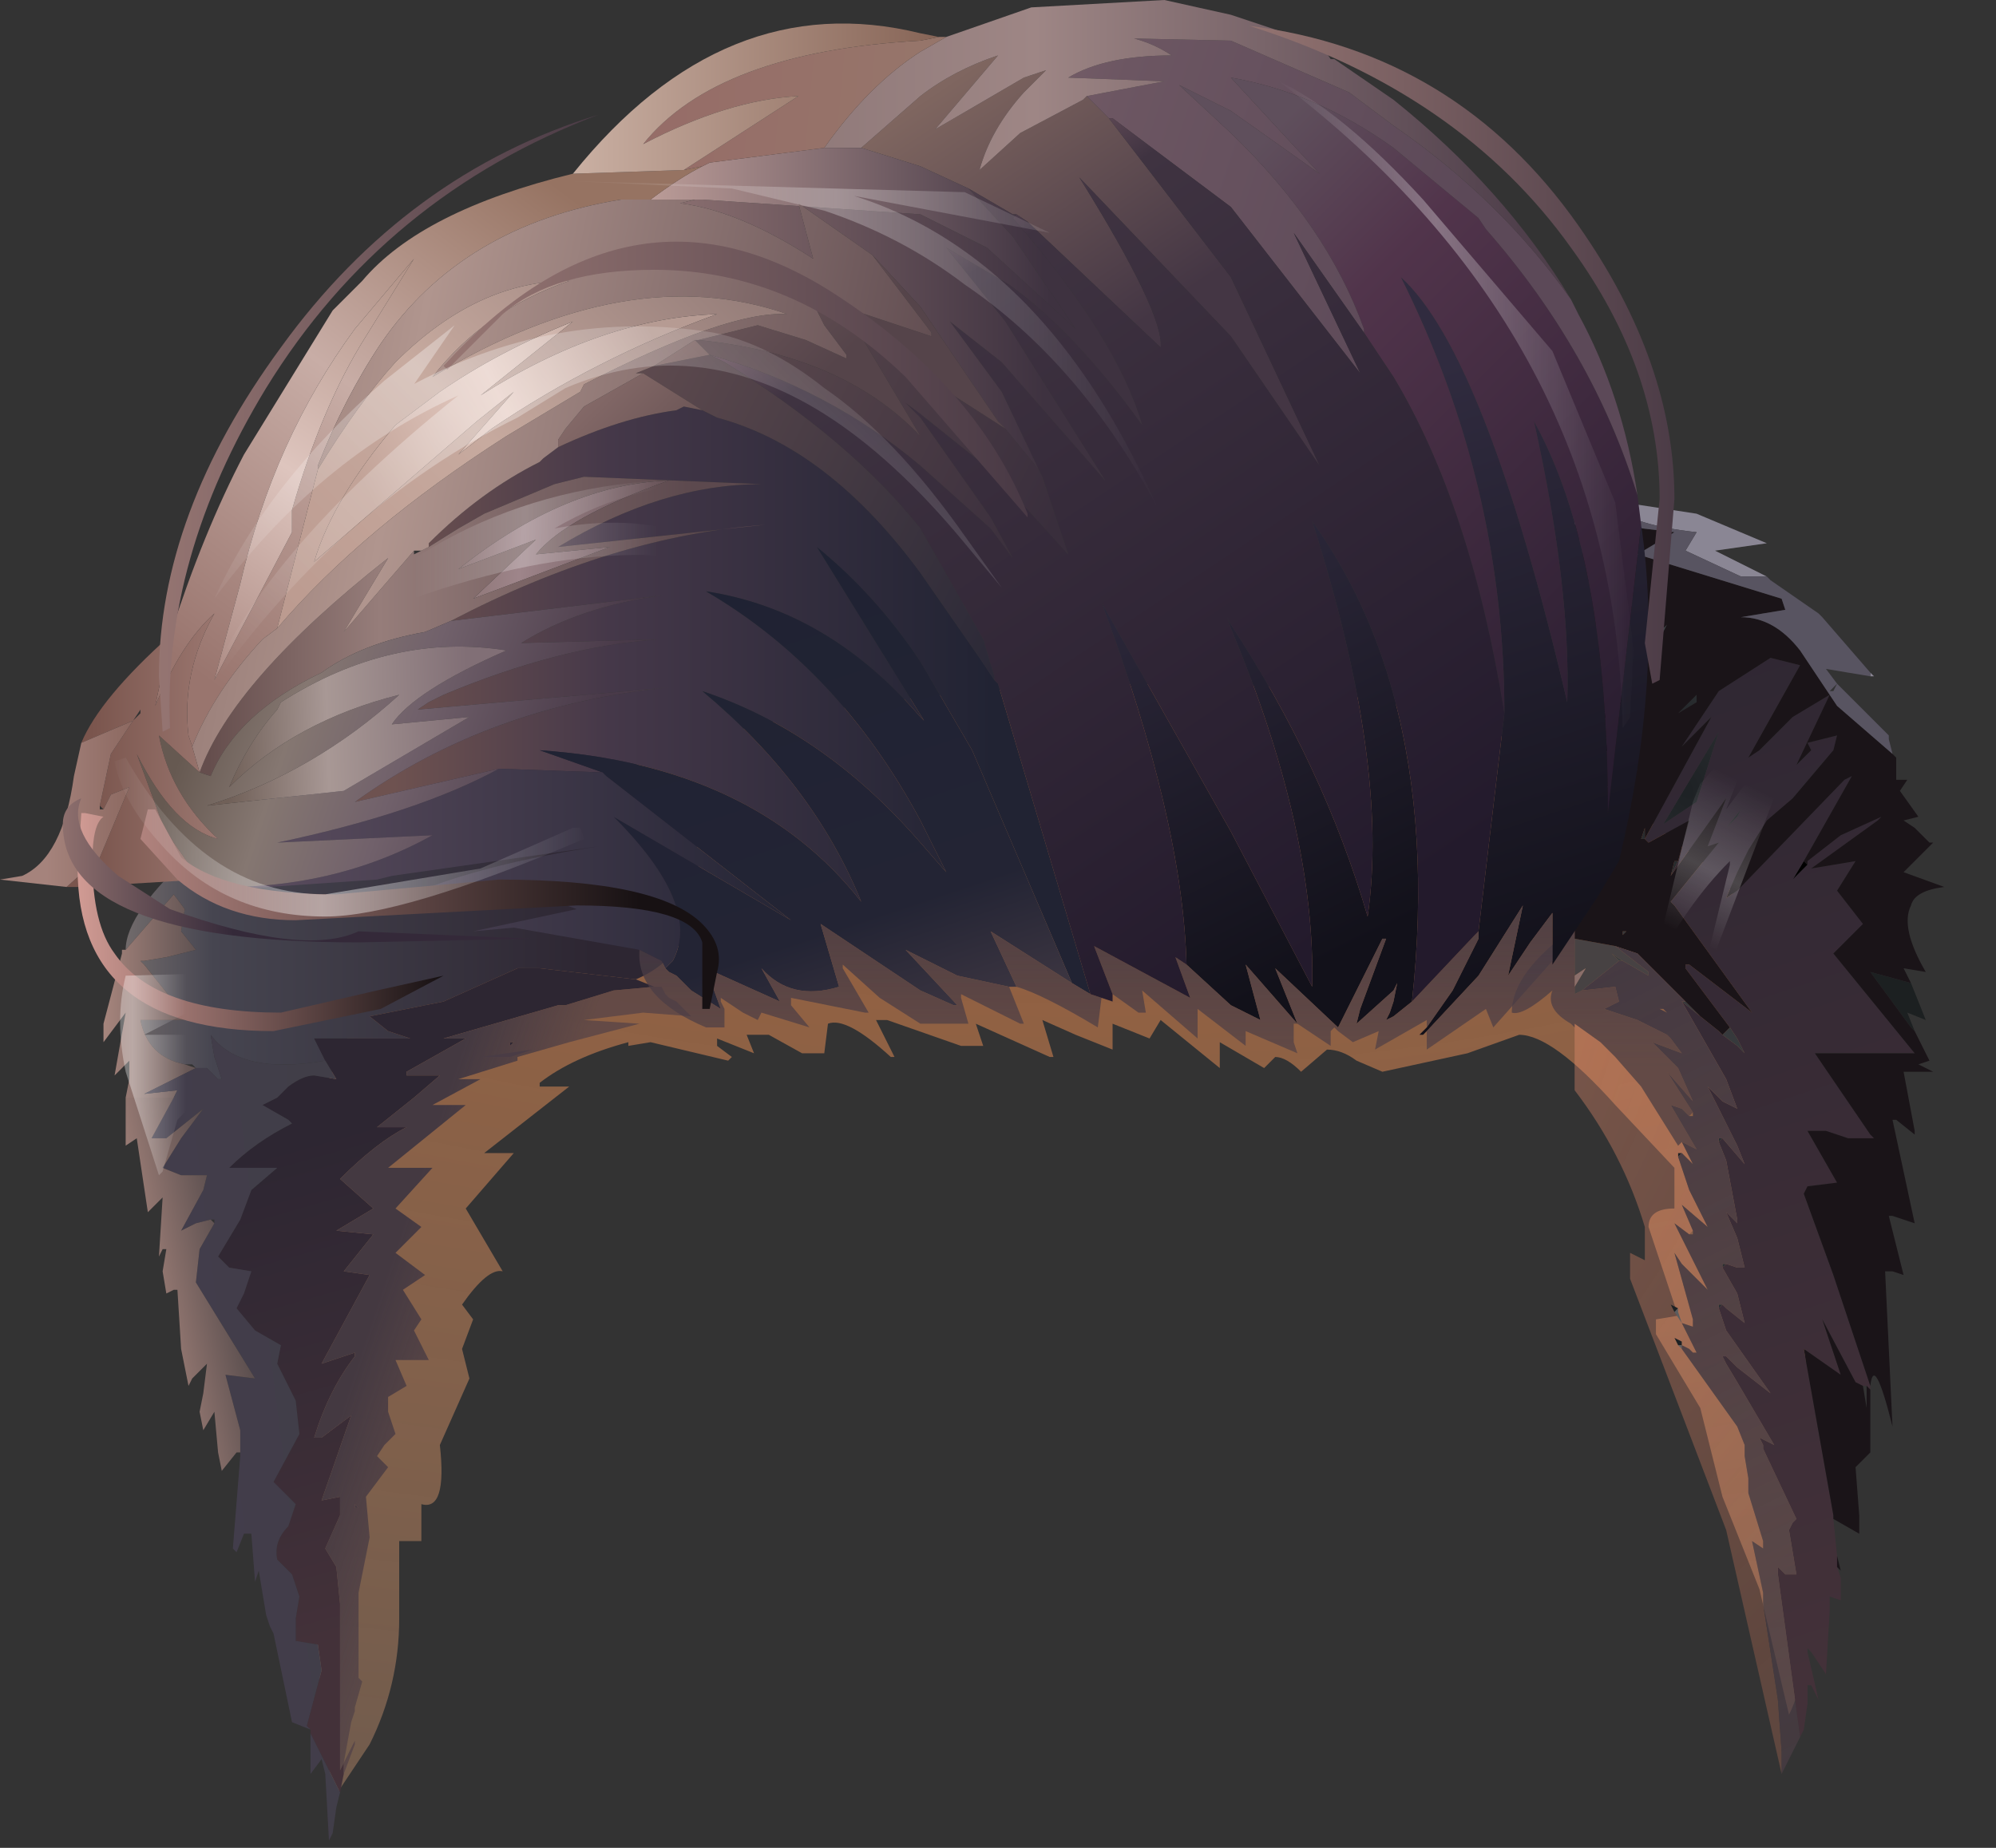 <?xml version="1.0" encoding="utf-8"?>
<svg version="1.1" id="Layer_1"
xmlns="http://www.w3.org/2000/svg"
xmlns:xlink="http://www.w3.org/1999/xlink"
xmlns:author="http://www.sothink.com"
width="27px" height="25px"
xml:space="preserve">
<rect width="100%" height="100%" fill="#333333" stroke="none"/>
<g id="5" transform="matrix(1, 0, 0, 1, -55.75, -8.55)">
<radialGradient
id="RadialGradID_584" gradientUnits="userSpaceOnUse" gradientTransform="matrix(0.097, 0, 0, 0.04, 70.2, 16.8)" spreadMethod ="pad" cx="0" cy="0" r="819.2" fx="0" fy="0" >
<stop  offset="0"  style="stop-color:#C76E37;stop-opacity:0.714" />
<stop  offset="1"  style="stop-color:#FCDBBF;stop-opacity:0" />
</radialGradient>
<path style="fill:url(#RadialGradID_584) " d="M63.05,23.25L63.45 23.25L62.3 24.15L62.7 24.15L62.05 24.9L62.55 25.75Q62.35 25.7 62 26.2L62.15 26.4L62 26.8L62.1 27.2L61.7 28.1Q61.8 29 61.45 28.9L61.45 29.4L61.15 29.4L61.15 30.45Q61.15 31.35 60.75 32.15L60.25 32.9Q59.8 29 59.8 26.35Q59.8 24.3 60.2 23.15Q60.9 21.3 63.05 19.65Q65.4 17.8 71.85 17.8Q74.65 17.8 76.75 18.8Q77.6 19.25 78.95 20.35Q79.6 20.9 79.95 23.5L80.2 27.35L80.2 29.9Q80.25 31.15 79.95 31.75L79.55 30.05L79.05 28.8L78.75 27.6L78.15 26.6L78.15 26.4L78.45 26.35L78.25 25.75L78.05 25.15Q78.05 24.9 78.4 24.9L78.4 24.35L77.6 23.5Q76.75 22.55 76.3 22.55L75.6 22.8L74.45 23.05L74.1 22.9Q73.9 22.75 73.7 22.75L73.35 23.05Q73.15 22.85 73 22.85L72.85 23L72.25 22.65L72.25 23L71.45 22.35L71.3 22.6L70.8 22.4L70.8 22.75L70.3 22.55L69.85 22.35L70 22.85L69.95 22.85L68.95 22.4L69.05 22.7L68.75 22.7L67.75 22.35L67.6 22.35L67.85 22.85L67.8 22.85Q67.2 22.3 66.95 22.4L66.9 22.8L66.6 22.8L66.15 22.55L65.85 22.55L65.95 22.8L65.45 22.6L65.45 22.7L65.65 22.85L65.6 22.9L64.55 22.65L64.25 22.7L64.25 22.65Q63.5 22.85 63.05 23.2L63.05 23.25" />
<path style="fill:#3E4347;fill-opacity:1" d="M79.55,15.4L79.5 15.45L79.55 15.4M78.15,14.3L78.15 14.25L78.15 14.3M77.05,13.55L77.1 13.5L77.05 13.6L77.05 13.55M78.2,17.1L78.3 17L78.25 17.1L78.2 17.1" />
<path style="fill:#292E33;fill-opacity:1" d="M77.15,15.3L77.05 15.55L77.05 15.3L77.15 15.3M77.35,15.65L77.4 15.6L77.4 15.65L77.05 16.2L77.05 15.9L77.35 15.65M81.65,26.9L81.6 26.9L81.65 26.9M79,23.95L79.05 23.95L79 24L79 23.95M79.05,25.65L79.1 25.65L79.05 25.7L79.05 25.65M79,26.2L79.05 26.2L79 26.25L79 26.2" />
<path style="fill:#1D2124;fill-opacity:1" d="M77.05,16.85L77.05 16.55L77.55 16.2L77.05 16.85M77.95,16.6L77.55 17.05L77.45 17.25L77.2 17.3L77.25 17.1L77.9 16.6L77.95 16.6M77.9,18.95L77.7 19.2L77.6 19.2L77.8 19.05L77.9 18.95M78.45,24.15L78.5 24.15L78.45 24.2L78.45 24.15M78.45,26.75L78.4 26.65L78.5 26.7L78.5 26.75L78.45 26.75M78.35,26.2L78.45 26.25L78.4 26.3L78.35 26.2" />
<path style="fill:#1C2021;fill-opacity:1" d="M81.6,22.45L81.05 21.7L81.6 21.85L81.8 22.35L81.55 22.25L81.65 22.5L81.6 22.45" />
<path style="fill:#000000;fill-opacity:1" d="M77.05,19.3L77.05 18.8L77.2 18.7L77.55 18.6L77.5 18.7L77.25 18.95L77.05 19.3M77.7,18L77.7 18.05L77.15 18.55L77.05 18.7L77.05 18.45L77.7 18M80.15,20.2L80.2 20.25L80 20.45L80.15 20.2M77.45,19.2L77.45 19.15L77.45 19.2M77.8,19.05L77.8 19L77.9 18.95L77.75 19.25L77.7 19.2L77.9 18.95L77.8 19.05" />
<path style="fill:#474243;fill-opacity:1" d="M77.15,21.95L77.05 22L77.05 21.9L77.2 21.65L77.05 21.75L77.05 21.25L77.6 21.35L78.05 21.7L78.05 21.75L77.7 21.55L77.55 21.45L77.65 21.55L77.15 21.95" />
<path style="fill:#8A6F6B;fill-opacity:1" d="M77.05,21.75L77.2 21.65L77.05 21.9L77.05 21.75" />
<radialGradient
id="RadialGradID_585" gradientUnits="userSpaceOnUse" gradientTransform="matrix(0.005, -0.004, 0.01, 0.013, 78.45, 19.1)" spreadMethod ="pad" cx="0" cy="0" r="819.2" fx="0" fy="0" >
<stop  offset="0"  style="stop-color:#1D2124;stop-opacity:1" />
<stop  offset="1"  style="stop-color:#5F6163;stop-opacity:1" />
</radialGradient>
<path style="fill:url(#RadialGradID_585) " d="M77.05,19.35L77.05 19.3L77.1 19.35L77.05 19.35M78.7,18.05L78.45 18.2L78.7 17.95L78.7 18.05M79.25,19.6L79.1 19.75L79.3 19.5L79.25 19.6M78.35,20.4L78.4 20.2L78.45 20.2L78.35 20.4M78,19.9L77.95 19.9L78 19.75L78 19.9M77.8,19L77.6 19.1L77.75 19L77.8 19M77.1,20.9L77.15 20.9L77.1 20.95L77.1 20.9M77.65,21.55L77.55 21.45L77.7 21.55L77.65 21.55M77.7,21.15L77.75 21.15L77.7 21.2L77.7 21.15M78.5,22.1L78.55 22.1L78.75 22.3L78.5 22.1M79.05,22.55L79.15 22.45L79.25 22.6L79.35 22.8L79.25 22.7L79.05 22.55M78.45,26.75L78.5 26.75L78.5 26.8L78.45 26.75M79.25,25.05L79.25 25.1L79.25 25.05M78.25,19.7L79 18.45L78.7 19.4L78.25 19.7M78.4,26.3L78.45 26.25L78.45 26.3L78.5 26.45L78.4 26.3M78.45,24.8L78.5 24.85L78.45 24.8" />
<radialGradient
id="RadialGradID_586" gradientUnits="userSpaceOnUse" gradientTransform="matrix(0.023, 0, 0, 0.014, 69.15, 21.65)" spreadMethod ="pad" cx="0" cy="0" r="819.2" fx="0" fy="0" >
<stop  offset="0.443"  style="stop-color:#FFFFFF;stop-opacity:0" />
<stop  offset="0.604"  style="stop-color:#FFFFFF;stop-opacity:0.353" />
<stop  offset="0.745"  style="stop-color:#FFFFFF;stop-opacity:0" />
</radialGradient>
<path style="fill:url(#RadialGradID_586) " d="M77.45,19.15L77.5 19.2L77.45 19.2L77.45 19.15" />
<radialGradient
id="RadialGradID_587" gradientUnits="userSpaceOnUse" gradientTransform="matrix(0.018, 0, 0, 0.018, 70.4, 20.75)" spreadMethod ="pad" cx="0" cy="0" r="819.2" fx="0" fy="0" >
<stop  offset="0.157"  style="stop-color:#ED9778;stop-opacity:0.443" />
<stop  offset="0.945"  style="stop-color:#E88261;stop-opacity:0.243" />
</radialGradient>
<path style="fill:url(#RadialGradID_587) " d="M78.5,26.8L79.25 27.85L79.35 28.1L79.35 28.25L79.4 28.55L79.4 28.65L79.4 28.75L79.6 29.4L79.6 29.5L79.45 29.4L79.6 30.1L79.6 30.25L79.8 31.55L79.85 32.25L79.85 32.55L79.1 29.25L77.8 25.85L77.8 25.5L78 25.6L78 25.15Q77.7 24.15 77.05 23.3L77.05 22.45L77.05 22.4L77.4 22.65L77.55 22.8L77.6 22.85L77.95 23.25L78.45 24.05L78.5 24L78.65 24.3L78.5 24.15L78.45 24.15L78.45 24.2L78.6 24.65L78.85 25.15L78.5 24.85L78.65 25.2L78.6 25.25L78.4 25.1L78.85 26L78.5 25.65L78.4 25.5L78.65 26.4L78.65 26.5L78.5 26.45L78.7 26.85L78.65 26.85L78.6 26.8L78.5 26.75L78.5 26.7L78.4 26.65L78.45 26.75L78.5 26.8M78.4,26.3L78.5 26.45L78.45 26.3L78.45 26.25L78.35 26.2L78.4 26.3M78.5,24.85L78.45 24.8L78.5 24.85" />
<linearGradient
id="LinearGradID_588" gradientUnits="userSpaceOnUse" gradientTransform="matrix(0.003, 0.009, -0.003, 0.001, 80.15, 23.4)" spreadMethod ="pad" x1="-819.2" y1="0" x2="819.2" y2="0" >
<stop  offset="0.004" style="stop-color:#2D2632;stop-opacity:1" />
<stop  offset="0.988" style="stop-color:#433139;stop-opacity:1" />
</linearGradient>
<path style="fill:url(#LinearGradID_588) " d="M80.6,29.75L80.65 29.9L80.65 30.2L80.5 30.15L80.5 30.35L80.45 31.2L80.25 30.9L80.2 30.85L80.2 30.9L80.35 31.55L80.25 31.35L80.2 31.35L80.2 31.55L80.2 31.6L80.15 31.95L80.1 32.05L79.8 29.85L79.8 29.75L79.9 29.85L79.95 29.85L80.05 29.85L79.95 29.25L80 29.15L80.05 29.1L79.6 28.15L79.6 28.1L79.55 28L79.75 28.1L79.25 27.25L79.1 27L79.05 26.9L79.1 26.9L79.25 27.05L79.7 27.4L79.1 26.55L79 26.25L79.05 26.2L79.1 26.25L79.35 26.45L79.25 26.05L79.05 25.7L79.1 25.65L79.25 25.7L79.35 25.7L79.25 25.3L79.1 24.95L79.25 25.1L79.25 25.05L79.1 24.25L79 24L79.05 23.95L79.35 24.3L79.25 24.05L78.85 23.25L79.05 23.45L79.25 23.55L79.1 23.15L78.5 22.1L78.75 22.3L79 22.5L79.05 22.55L79.25 22.7L79.35 22.8L79.25 22.6L79.15 22.45L78.55 21.65L78.55 21.6L78.6 21.6L79.45 22.25L78.4 20.8L78.35 20.75L79 19.95L78.85 20L79.1 19.35L78.35 20.4L78.45 20.2L78.6 19.65L78.05 19.95L78 19.9L78.9 18.25L78.45 18.7L78.5 18.65L79 17.9L79.7 17.45L80.1 17.55L79.4 18.8L79.55 18.7L80 18.25L80.5 17.95L80.05 18.9L80.25 18.7L80.2 18.6L80.6 18.5L80.55 18.7L80 19.35L79.65 19.65L79.4 20.05L79.25 20.35L79.1 20.7L79.25 20.6L80.7 19.1L80.8 19.05L80.15 20.2L80 20.45L80.2 20.25L80.2 20.2L80.65 19.85L81.2 19.6L81.15 19.65L80.25 20.3L80.85 20.2L80.6 20.6L80.95 21.05L80.55 21.45L81.65 22.8L80.3 22.8L81.05 23.9L81.1 23.95L80.75 23.95L80.45 23.85L80.2 23.85L80.6 24.55L80.2 24.6L80.15 24.7L80.55 25.8L80.95 27L81.05 27.3L81.05 27.35L81.1 27.4L81.05 27.35L81 27.3L80.95 27.3L80.85 27.25L80.4 26.4L80.65 27.15L80.15 26.8L80.55 29.05L80.55 29.1L80.6 29.6L80.6 29.75M79.3,19.5L79.1 19.75L79.25 19.6L79.3 19.5M78.7,19.4L79 18.45L78.25 19.7L78.7 19.4" />
<path style="fill:#1A1418;fill-opacity:1" d="M77.05,15.9L77.05 15.65L77.35 15.65L77.05 15.9M79.05,22.55L79 22.5L78.75 22.3L78.55 22.1L77.9 21.45L77.6 21.35L77.05 21.25L77.05 21.1L77.05 19.35L77.1 19.35L77.05 19.3L77.25 18.95L77.5 18.7L77.55 18.6L77.2 18.7L77.05 18.8L77.05 18.7L77.15 18.55L77.7 18.05L77.7 18L77.05 18.45L77.05 16.85L77.55 16.2L77.05 16.55L77.05 16.2L77.4 15.65L77.55 15.65L78.4 15.75L77.9 16.05L79.85 16.65L79.9 16.8L79.3 16.9Q79.75 16.9 80.1 17.35L80.5 17.95L80.6 18.1L81.35 18.75L81.4 18.8L81.4 19.05L81.4 19.1L81.55 19.1L81.45 19.25L81.7 19.6L81.5 19.65L81.65 19.75L81.85 19.95L81.9 19.95L81.5 20.35L82.05 20.55Q81.65 20.6 81.6 20.8Q81.45 21.1 81.8 21.7L81.5 21.65L81.6 21.85L81.05 21.7L81.6 22.45L81.65 22.5L81.85 22.9L81.7 22.95L81.9 23.05L81.5 23.05L81.65 23.85L81.65 23.9L81.4 23.7L81.35 23.7L81.65 25.1L81.35 25L81.3 25L81.5 25.8L81.35 25.75L81.25 25.75L81.35 27.85Q81.1 26.85 81.05 27.3L80.95 27L80.55 25.8L80.15 24.7L80.2 24.6L80.6 24.55L80.2 23.85L80.45 23.85L80.75 23.95L81.1 23.95L81.05 23.9L80.3 22.8L81.65 22.8L80.55 21.45L80.95 21.05L80.6 20.6L80.85 20.2L80.25 20.3L81.15 19.65L81.2 19.6L80.65 19.85L80.2 20.2L80.2 20.25L80.15 20.2L80.8 19.05L80.7 19.1L79.25 20.6L79.1 20.7L79.25 20.35L79.4 20.05L79.65 19.65L80 19.35L80.55 18.7L80.6 18.5L80.2 18.6L80.25 18.7L80.05 18.9L80.5 17.95L80 18.25L79.55 18.7L79.4 18.8L80.1 17.55L79.7 17.45L79 17.9L78.5 18.65L78.45 18.7L78.9 18.25L78 19.9L78.05 19.95L78.6 19.65L78.45 20.2L78.4 20.2L78.35 20.4L79.1 19.35L78.85 20L79 19.95L78.35 20.75L78.4 20.8L79.45 22.25L78.6 21.6L78.55 21.6L78.55 21.65L79.15 22.45L79.05 22.55M80.55,29.05L80.15 26.8L80.65 27.15L80.4 26.4L80.85 27.25L80.95 27.3L81 27.6L81 27.3L81.05 27.35L81.05 27.9L81.05 28.2L80.85 28.4L80.9 29.05L80.9 29.3L80.55 29.1L80.55 29.05M80.6,29.6L80.65 29.8L80.6 29.75L80.6 29.6M77.9,16.6L77.25 17.1L77.2 17.3L77.45 17.25L77.55 17.05L77.95 16.6L77.9 16.6M78.25,17.1L78.3 17L78.2 17.1L78.25 17.1M78.7,17.95L78.45 18.2L78.7 18.05L78.7 17.95M78,19.75L77.95 19.9L78 19.9L78 19.75M77.45,19.2L77.5 19.2L77.45 19.15L77.45 19.2M77.8,19.05L77.6 19.2L77.7 19.2L77.75 19.25L77.9 18.95L77.8 19L77.8 19.05M77.75,19L77.6 19.1L77.8 19L77.75 19M77.1,20.95L77.15 20.9L77.1 20.9L77.1 20.95M77.7,21.2L77.75 21.15L77.7 21.15L77.7 21.2" />
<linearGradient
id="LinearGradID_589" gradientUnits="userSpaceOnUse" gradientTransform="matrix(0.001, 0.002, -0.001, 0, 67.4, 21.35)" spreadMethod ="pad" x1="-819.2" y1="0" x2="819.2" y2="0" >
<stop  offset="0" style="stop-color:#443941;stop-opacity:1" />
<stop  offset="1" style="stop-color:#4D3E46;stop-opacity:0.651" />
</linearGradient>
<path style="fill:url(#LinearGradID_589) " d="M78.6,23.65L78.5 23.55L78.35 23.5L78.7 24.1L78.5 24L78.45 24.05L77.95 23.25L77.6 22.85L77.55 22.8L77.4 22.65L77.05 22.4L77.05 22.45L77 22.4Q76.65 22.2 76.75 21.95Q76.35 22.3 76.2 22.25Q76.2 21.7 77.05 21.1L77.05 21.25L77.05 21.75L77.05 21.9L77.05 22L77.15 21.95L77.6 21.9L77.65 22.1L77.45 22.2L77.9 22.35L78.3 22.55L78.35 22.6L78.5 22.8L78.1 22.65L78.45 23L78.65 23.45L78.3 23.05L78.65 23.6L78.6 23.65" />
<linearGradient
id="LinearGradID_590" gradientUnits="userSpaceOnUse" gradientTransform="matrix(0.003, 0.006, -0.002, 0.001, 78.95, 26.75)" spreadMethod ="pad" x1="-819.2" y1="0" x2="819.2" y2="0" >
<stop  offset="0" style="stop-color:#443941;stop-opacity:1" />
<stop  offset="1" style="stop-color:#4D3E46;stop-opacity:0.651" />
</linearGradient>
<path style="fill:url(#LinearGradID_590) " d="M79.05,25.7L79.25 26.05L79.35 26.45L79.1 26.25L79.05 26.2L79 26.2L79 26.25L79.1 26.55L79.7 27.4L79.25 27.05L79.1 26.9L79.05 26.9L79.1 27L79.25 27.25L79.75 28.1L79.55 28L79.6 28.1L79.6 28.15L80.05 29.1L80 29.15L79.95 29.25L80.05 29.85L79.95 29.85L79.9 29.85L79.8 29.75L79.8 29.85L80.1 32.05L79.85 32.55L79.85 32.25L79.8 31.55L79.6 30.25L79.6 30.1L79.45 29.4L79.6 29.5L79.6 29.4L79.4 28.75L79.4 28.65L79.4 28.55L79.35 28.25L79.35 28.1L79.25 27.85L78.5 26.8L78.5 26.75L78.6 26.8L78.65 26.85L78.7 26.85L78.5 26.45L78.65 26.5L78.65 26.4L78.4 25.5L78.5 25.65L78.85 26L78.4 25.1L78.6 25.25L78.65 25.25L78.65 25.2L78.5 24.85L78.85 25.15L78.6 24.65L78.45 24.2L78.5 24.15L78.65 24.3L78.5 24L78.7 24.1L78.35 23.5L78.5 23.55L78.6 23.65L78.65 23.65L78.65 23.6L78.3 23.05L78.65 23.45L78.45 23L78.1 22.65L78.5 22.8L78.35 22.6L78.3 22.55L77.9 22.35L77.45 22.2L77.65 22.1L77.6 21.9L77.15 21.95L77.65 21.55L77.7 21.55L78.05 21.75L78.05 21.7L77.6 21.35L77.9 21.45L78.55 22.1L78.5 22.1L79.1 23.15L79.25 23.55L79.05 23.45L78.85 23.25L79.25 24.05L79.35 24.3L79.05 23.95L79 23.95L79 24L79.1 24.25L79.25 25.05L79.25 25.1L79.1 24.95L79.25 25.3L79.35 25.7L79.25 25.7L79.1 25.65L79.05 25.65L79.05 25.7M78.3,22.25L78.25 22.2L78.2 22.2L78.3 22.25" />
<path style="fill:#8A8694;fill-opacity:1" d="M81.1,17.7L81.05 17.7L81.05 17.65L81.1 17.7M79.65,16.35L79.3 16.35L78.55 16L78.7 15.75Q77.75 15.65 77.4 15.3L78.7 15.5L79.65 15.9L78.95 16L79.65 16.35" />
<path style="fill:#585461;fill-opacity:1" d="M80.45,17.6L80.6 17.8L81.3 18.5L81.3 18.55L81.35 18.75L80.6 18.1L80.5 17.95L80.1 17.35Q79.75 16.9 79.3 16.9L79.9 16.8L79.85 16.65L77.9 16.05L78.4 15.75L77.55 15.65L77.4 15.65L77.4 15.6L77.35 15.65L77.05 15.65L77.05 15.55L77.15 15.3L77.4 15.3Q77.75 15.65 78.7 15.75L78.55 16L79.3 16.35L79.65 16.35L79.7 16.4L80.35 16.85L80.4 16.9L81.05 17.65L81.05 17.7L80.45 17.6M80.55,17.9L80.6 17.8L80.5 17.9L80.55 17.9" />
<linearGradient
id="LinearGradID_591" gradientUnits="userSpaceOnUse" gradientTransform="matrix(0.004, 0, 0, 0.002, 60.65, 21.8)" spreadMethod ="pad" x1="-819.2" y1="0" x2="819.2" y2="0" >
<stop  offset="0" style="stop-color:#746D6D;stop-opacity:1" />
<stop  offset="0.192" style="stop-color:#464550;stop-opacity:1" />
<stop  offset="0.976" style="stop-color:#2D2632;stop-opacity:1" />
</linearGradient>
<path style="fill:url(#LinearGradID_591) " d="M58.6,22.55L58.65 22.85L58.75 23.15L58.7 23.15L58.55 23L58.4 23L58.35 22.95L58.25 22.95Q57.75 22.85 57.65 22.35L58.3 22.35L57.7 21.6L57.65 21.55L57.7 21.55L58 21.5L58.4 21.4L58.2 21.15L58.25 20.85L58.1 20.65L57.45 21.4Q57.45 20.9 58.4 20.05L59.6 19.15L60.95 18.7L62.25 18.5Q65.2 18.5 65.2 20.3Q65.2 21.45 64.35 21.8L63.05 21.65L62.75 21.65L61.75 22.1L60.75 22.3L61 22.5L61.3 22.6L60.2 22.6L60 22.6L60.15 22.9Q59 23.1 58.6 22.55" />
<linearGradient
id="LinearGradID_592" gradientUnits="userSpaceOnUse" gradientTransform="matrix(0.001, 0.004, -0.007, 0.002, 61.65, 26.8)" spreadMethod ="pad" x1="-819.2" y1="0" x2="819.2" y2="0" >
<stop  offset="0.004" style="stop-color:#2D2632;stop-opacity:1" />
<stop  offset="0.988" style="stop-color:#433139;stop-opacity:1" />
</linearGradient>
<path style="fill:url(#LinearGradID_592) " d="M64.6,21.9L64.05 21.95L63.4 22.15L63.3 22.15L61.75 22.6L62.05 22.6L61.25 23.05L61.25 23.1L61.7 23.1L61.35 23.4L59.5 23.4L59.6 23.3L59.65 23.25Q59.85 23.1 60 23.1L60.3 23.15L60.15 22.9L60 22.6L60.2 22.6L61.3 22.6L61 22.5L60.75 22.3L61.75 22.1L62.75 21.65L63.05 21.65L64.35 21.8L64.6 21.9M62.65,22.65L62.7 22.65L62.65 22.7L62.65 22.65" />
<linearGradient
id="LinearGradID_593" gradientUnits="userSpaceOnUse" gradientTransform="matrix(0.003, 0, 0, 0.006, 62.35, 26.65)" spreadMethod ="pad" x1="-819.2" y1="0" x2="819.2" y2="0" >
<stop  offset="0" style="stop-color:#443941;stop-opacity:1" />
<stop  offset="0.976" style="stop-color:#4D3E47;stop-opacity:1" />
</linearGradient>
<path style="fill:url(#LinearGradID_593) " d="M62.65,22.65L62.7 22.65L62.65 22.65" />
<linearGradient
id="LinearGradID_594" gradientUnits="userSpaceOnUse" gradientTransform="matrix(0.001, 0.004, -0.007, 0.002, 62.05, 26.8)" spreadMethod ="pad" x1="-819.2" y1="0" x2="819.2" y2="0" >
<stop  offset="0.004" style="stop-color:#2D2632;stop-opacity:1" />
<stop  offset="0.988" style="stop-color:#433139;stop-opacity:1" />
</linearGradient>
<path style="fill:url(#LinearGradID_594) " d="M59.95,32L59.95 31.95L59.9 31.9L60.1 31.15L60.05 30.8L59.75 30.75L59.75 30.45L59.8 30.15L59.7 29.85L59.5 29.65Q59.45 29.4 59.65 29.2L59.75 28.9L59.6 28.75L59.45 28.6L59.8 27.95L59.75 27.5L59.5 27L59.55 26.75L59.2 26.55L58.95 26.25L59.05 26.05L59.15 25.75L58.85 25.7L58.7 25.55L58.85 25.3L59 25.05L59.15 24.65L59.5 24.35L58.85 24.35Q59.2 24 59.7 23.75L59.65 23.7L59.3 23.5L59.5 23.4L61.35 23.4L60.85 23.8L61.25 23.8Q60.85 24 60.35 24.5L60.8 24.9L60.3 25.2L60.8 25.25L60.4 25.75L60.75 25.8L60.1 27L60.55 26.85L60.55 26.9Q60.2 27.35 60 28L60.1 28L60.5 27.7L60.1 28.85L60.35 28.8L60.35 29.05L60.15 29.5L60.3 29.75L60.35 30.25L60.35 32.25L60.35 32.5L60.4 32.4L60.4 32.55L60.35 32.8L59.95 32" />
<linearGradient
id="LinearGradID_595" gradientUnits="userSpaceOnUse" gradientTransform="matrix(0.003, 0, 0.001, 0.006, 62.75, 26.65)" spreadMethod ="pad" x1="-819.2" y1="0" x2="819.2" y2="0" >
<stop  offset="0" style="stop-color:#443941;stop-opacity:1" />
<stop  offset="0.976" style="stop-color:#4D3E47;stop-opacity:1" />
</linearGradient>
<path style="fill:url(#LinearGradID_595) " d="M60.6,28.95L60.55 28.95L60.55 28.9L60.6 28.95" />
<linearGradient
id="LinearGradID_596" gradientUnits="userSpaceOnUse" gradientTransform="matrix(0.001, 0, 0, 0.005, 57.85, 24.55)" spreadMethod ="pad" x1="-819.2" y1="0" x2="819.2" y2="0" >
<stop  offset="0" style="stop-color:#AD8A81;stop-opacity:1" />
<stop  offset="1" style="stop-color:#524849;stop-opacity:1" />
</linearGradient>
<path style="fill:url(#LinearGradID_596) " d="M58.4,23L57.7 23.35L58.15 23.3L58.1 23.4L57.45 23.4L57.5 23.15L57.5 22.9L57.3 23.1L57.45 22.25L57.15 22.65L57.15 22.4L57.4 21.45L57.4 21.4L57.45 21.4L58.1 20.65L58.25 20.85L58.2 21.15L58.4 21.4L58 21.5L57.7 21.55L57.65 21.55L57.7 21.6L58.3 22.35L57.65 22.35Q57.75 22.85 58.25 22.95L58.4 23" />
<linearGradient
id="LinearGradID_597" gradientUnits="userSpaceOnUse" gradientTransform="matrix(0.002, 0, 0, 0.008, 59, 28.7)" spreadMethod ="pad" x1="-819.2" y1="0" x2="819.2" y2="0" >
<stop  offset="0.004" style="stop-color:#423D4C;stop-opacity:1" />
<stop  offset="0.988" style="stop-color:#413E47;stop-opacity:1" />
</linearGradient>
<path style="fill:url(#LinearGradID_597) " d="M58.1,23.4L58.15 23.3L57.7 23.35L58.4 23L58.55 23L58.7 23.15L58.75 23.15L58.65 22.85L58.6 22.55Q59 23.1 60.15 22.9L60.3 23.15L60 23.1Q59.85 23.1 59.65 23.25L59.6 23.3L59.5 23.4L58.1 23.4" />
<linearGradient
id="LinearGradID_598" gradientUnits="userSpaceOnUse" gradientTransform="matrix(0.002, 0, 0.001, 0.008, 59.65, 28.7)" spreadMethod ="pad" x1="-819.2" y1="0" x2="819.2" y2="0" >
<stop  offset="0.004" style="stop-color:#423D4C;stop-opacity:1" />
<stop  offset="0.988" style="stop-color:#413E47;stop-opacity:1" />
</linearGradient>
<path style="fill:url(#LinearGradID_598) " d="M60.35,32.8L60.3 33L60.25 33.35L60.2 33.45L60.15 32.55L60.1 32.35L59.95 32.55L59.95 32L60.35 32.8M59.95,31.95L59.7 31.85L59.45 30.65L59.4 30.55L59.35 30.4L59.25 29.8L59.2 29.95L59.15 29.3L59.05 29.3L58.95 29.55L58.9 29.5L59 28.25L59 28.2L59 28.15L59 27.9L58.8 27.15L59.2 27.2L58.4 25.9L58.45 25.45L58.65 25.1L58.65 25.05L58.6 25.05L58.4 25.1L58.2 25.2L58.5 24.65L58.55 24.45L58.2 24.45L57.95 24.35L58.2 23.95L58.5 23.55L58 23.95L57.8 23.95L58.1 23.4L59.5 23.4L59.3 23.5L59.65 23.7L59.7 23.75Q59.2 24 58.85 24.35L59.5 24.35L59.15 24.65L59 25.05L58.85 25.3L58.7 25.55L58.85 25.7L59.15 25.75L59.05 26.05L58.95 26.25L59.2 26.55L59.55 26.75L59.5 27L59.75 27.5L59.8 27.95L59.45 28.6L59.6 28.75L59.75 28.9L59.65 29.2Q59.45 29.4 59.5 29.65L59.7 29.85L59.8 30.15L59.75 30.45L59.75 30.75L60.05 30.8L60.1 31.15L59.9 31.9L59.95 31.95" />
<linearGradient
id="LinearGradID_599" gradientUnits="userSpaceOnUse" gradientTransform="matrix(0.001, 0, 0.001, 0.005, 58, 24.55)" spreadMethod ="pad" x1="-819.2" y1="0" x2="819.2" y2="0" >
<stop  offset="0" style="stop-color:#AD8A81;stop-opacity:1" />
<stop  offset="1" style="stop-color:#524849;stop-opacity:1" />
</linearGradient>
<path style="fill:url(#LinearGradID_599) " d="M58.65,25.1L58.45 25.45L58.4 25.9L59.2 27.2L58.8 27.15L59 27.9L59 28.15L59 28.2L58.95 28.2L58.75 28.45L58.7 28.2L58.65 27.65L58.5 27.9L58.45 27.65L58.5 27.4L58.55 27L58.35 27.2L58.3 27.3L58.2 26.8L58.15 26L58.1 26L58 26.05L57.95 25.75L58 25.45L57.95 25.45L57.9 25.55L57.95 24.75L57.75 24.95L57.6 23.95L57.45 24.05L57.45 23.4L58.1 23.4L57.8 23.95L58 23.95L58.5 23.55L58.2 23.95L57.95 24.35L58.2 24.45L58.55 24.45L58.5 24.65L58.2 25.2L58.4 25.1L58.6 25.05L58.65 25.1" />
<linearGradient
id="LinearGradID_600" gradientUnits="userSpaceOnUse" gradientTransform="matrix(0.001, 0, -0.001, 0.003, 61.3, 27.3)" spreadMethod ="pad" x1="-819.2" y1="0" x2="819.2" y2="0" >
<stop  offset="0" style="stop-color:#443941;stop-opacity:1" />
<stop  offset="1" style="stop-color:#4D3E46;stop-opacity:0.651" />
</linearGradient>
<path style="fill:url(#LinearGradID_600) " d="M60.4,32.4L60.35 32.5L60.35 32.25L60.35 30.25L60.3 29.75L60.15 29.5L60.35 29.05L60.35 28.8L60.1 28.85L60.5 27.7L60.1 28L60 28Q60.2 27.35 60.55 26.9L60.55 26.85L60.1 27L60.75 25.8L60.4 25.75L60.8 25.25L60.3 25.2L60.8 24.9L60.35 24.5Q60.85 24 61.25 23.8L60.85 23.8L61.35 23.4L61.7 23.1L61.25 23.1L61.25 23.05L62.05 22.6L61.75 22.6L63.3 22.15L63.4 22.15L64.05 21.95L64.6 21.9L64.7 21.9L64.75 22L64.8 22.05L64.9 22.1L65.1 22.3L64.45 22.25L63.65 22.35L64.4 22.4L63.45 22.65L62.75 22.85L62.75 22.9L61.95 23.15L62.25 23.15L61.6 23.5L62.05 23.5L61 24.35L61.6 24.35L61.1 24.9L61.45 25.15L61.1 25.5L61.5 25.8L61.2 26L61.45 26.4L61.35 26.55L61.55 26.95L61.1 26.95L61.25 27.3L61 27.45L61 27.65L61.1 27.95L60.95 28.1L60.85 28.25L61 28.4L60.7 28.8L60.75 29.35L60.6 30.1L60.6 31.25L60.65 31.3L60.55 31.65L60.55 31.7L60.5 31.85L60.4 32.4L60.55 32.1L60.55 32.15L60.4 32.55L60.4 32.4M62.65,22.7L62.7 22.65L62.65 22.65L62.65 22.7M60.55,28.9L60.55 28.95L60.6 28.95L60.55 28.9" />
<linearGradient
id="LinearGradID_601" gradientUnits="userSpaceOnUse" gradientTransform="matrix(0.001, 0.005, -0.006, 0.002, 76.2, 17.55)" spreadMethod ="pad" x1="-819.2" y1="0" x2="819.2" y2="0" >
<stop  offset="0" style="stop-color:#302B3F;stop-opacity:1" />
<stop  offset="1" style="stop-color:#12111A;stop-opacity:1" />
</linearGradient>
<path style="fill:url(#LinearGradID_601) " d="M76.75,20.9L76.45 21.3L76.15 21.75L76.35 20.8L75.75 21.75L75.05 22.5L75 22.55L74.95 22.55L75.05 22.45L75.4 21.95L75.75 21.25L75.75 21.15L76.1 18.2Q76.1 15.1 74.7 12.3Q75.85 13.35 76.95 18.05Q77 16.5 76.5 14.25Q77.5 16.05 77.5 19.55L77.95 15.65Q78.25 17.7 77.65 20.2L77.35 20.7L76.75 21.6L76.75 21.55L76.75 20.9" />
<linearGradient
id="LinearGradID_602" gradientUnits="userSpaceOnUse" gradientTransform="matrix(0.004, 0.005, -0.004, 0.004, 75.35, 15.3)" spreadMethod ="pad" x1="-819.2" y1="0" x2="819.2" y2="0" >
<stop  offset="0" style="stop-color:#5F4F5C;stop-opacity:1" />
<stop  offset="0.227" style="stop-color:#51344B;stop-opacity:1" />
<stop  offset="0.988" style="stop-color:#231A2C;stop-opacity:1" />
</linearGradient>
<path style="fill:url(#LinearGradID_602) " d="M77.5,19.55Q77.5 16.05 76.5 14.25Q77 16.5 76.95 18.05Q75.85 13.35 74.7 12.3Q76.1 15.1 76.1 18.2Q75.65 15.4 74.6 13.65L74.2 13.05L74.2 13Q73.7 11.6 72.4 10.35L71.7 9.7L72.4 10.05L73.6 10.9L72.4 9.6Q73.55 9.8 74.6 10.55L75.75 11.5L75.85 11.65Q77.3 13.3 77.9 15.25L77.95 15.65L77.5 19.55" />
<linearGradient
id="LinearGradID_603" gradientUnits="userSpaceOnUse" gradientTransform="matrix(0.005, 0, -0, 0.005, 65.1, 17.7)" spreadMethod ="pad" x1="-819.2" y1="0" x2="819.2" y2="0" >
<stop  offset="0.008" style="stop-color:#6E5250;stop-opacity:1" />
<stop  offset="0.365" style="stop-color:#453849;stop-opacity:1" />
<stop  offset="1" style="stop-color:#212333;stop-opacity:1" />
</linearGradient>
<path style="fill:url(#LinearGradID_603) " d="M70.25,21.85L68.9 18.7L68.2 17.5Q67.6 16.6 66.8 15.95L68.25 18.3L68.2 18.25Q66.95 16.8 65.3 16.55Q67.1 17.6 68.2 19.65L68.55 20.35L68.2 19.95Q66.9 18.45 65.25 17.9Q66.75 19.15 67.4 20.75Q65.95 18.9 63.05 18.7L63.9 19L62.5 18.95L60.55 19.4Q62.35 18.1 64.8 17.85L61.4 18.15L61.55 18.05L61.75 17.95Q63.3 17.3 64.65 17.2L62.8 17.25Q63.6 16.75 64.75 16.6L61.85 16.95Q64.05 15.8 66.1 15.65L63.3 15.95Q64.7 15.1 66.05 15.1L63.65 15L63.25 15.1L62.3 15.5L61.95 15.7L61.55 15.95L61.55 15.9Q62.25 15.2 63.05 14.8L63.1 14.75L63.3 14.6Q64.15 14.2 64.9 14.1L65 14.05L65.25 14.1L65.45 14.2Q66.95 14.6 68.2 16.3L69 17.45L69.2 17.75L69.25 17.8L70.5 22L70.25 21.85" />
<linearGradient
id="LinearGradID_604" gradientUnits="userSpaceOnUse" gradientTransform="matrix(0.001, 0.004, -0.003, 0.001, 66.75, 19.3)" spreadMethod ="pad" x1="-819.2" y1="0" x2="819.2" y2="0" >
<stop  offset="0.008" style="stop-color:#1F2233;stop-opacity:1" />
<stop  offset="0.769" style="stop-color:#232434;stop-opacity:1" />
<stop  offset="1" style="stop-color:#3A3440;stop-opacity:1" />
</linearGradient>
<path style="fill:url(#LinearGradID_604) " d="M69.15,21.15L69.5 21.9L69.4 21.9L68.7 21.75L68.2 21.5L68 21.4L68.7 22.15L68.65 22.15L68.2 21.95L66.85 21.05L67.1 21.9Q66.45 22.1 66.05 21.65L66.3 22.1L65.3 21.65L65.5 22.2L65.1 21.95L64.9 21.75L64.8 21.7L64.75 21.65L64.85 21.55Q65.25 20.8 64.05 19.6L66.45 21L63.95 19.05L63.9 19L63.05 18.7Q65.95 18.9 67.4 20.75Q66.75 19.15 65.25 17.9Q66.9 18.45 68.2 19.95L68.55 20.35L68.2 19.65Q67.1 17.6 65.3 16.55Q66.95 16.8 68.2 18.25L68.25 18.3L66.8 15.95Q67.6 16.6 68.2 17.5L68.9 18.7L70.25 21.85L69.15 21.15" />
<linearGradient
id="LinearGradID_605" gradientUnits="userSpaceOnUse" gradientTransform="matrix(0.001, 0.004, -0.002, 0.001, 72.85, 18.3)" spreadMethod ="pad" x1="-819.2" y1="0" x2="819.2" y2="0" >
<stop  offset="0" style="stop-color:#302B3F;stop-opacity:1" />
<stop  offset="1" style="stop-color:#12111A;stop-opacity:1" />
</linearGradient>
<path style="fill:url(#LinearGradID_605) " d="M74.6,22.3L74.5 22.35L74.55 22.25L74.6 22.1L74.65 21.85L74.6 21.95L74.1 22.4L74.15 22.2L74.5 21.25L74.45 21.25L74.1 21.95L73.85 22.45L73 21.65L73.3 22.4L72.6 21.6L72.8 22.35L72.4 22.15L71.8 21.6Q71.75 19.65 70.65 16.7L72.4 19.8L73.5 21.9Q73.55 19.8 72.4 17.05L72.35 16.9L72.4 17Q73.65 18.9 74.25 20.95Q74.55 18.9 73.5 15.6Q74.25 16.65 74.6 17.95Q75.1 19.8 74.85 22.1L74.6 22.3" />
<linearGradient
id="LinearGradID_606" gradientUnits="userSpaceOnUse" gradientTransform="matrix(0.002, 0, -9.15527e-05, 0.001, 63.35, 15.85)" spreadMethod ="pad" x1="-819.2" y1="0" x2="819.2" y2="0" >
<stop  offset="0" style="stop-color:#856E6D;stop-opacity:1" />
<stop  offset="0.337" style="stop-color:#9E858A;stop-opacity:1" />
<stop  offset="0.98" style="stop-color:#614D52;stop-opacity:1" />
</linearGradient>
<path style="fill:url(#LinearGradID_606) " d="M63,15.85L61.95 16.25Q63.4 15.1 64.8 15.05Q63.4 15.55 63 16.05L64 15.95L62.15 16.65L63 15.85" />
<linearGradient
id="LinearGradID_607" gradientUnits="userSpaceOnUse" gradientTransform="matrix(0.004, -0, 0, 0.003, 61.85, 17.1)" spreadMethod ="pad" x1="-819.2" y1="0" x2="819.2" y2="0" >
<stop  offset="0" style="stop-color:#654E4D;stop-opacity:1" />
<stop  offset="0.353" style="stop-color:#967D7A;stop-opacity:1" />
<stop  offset="1" style="stop-color:#5C494E;stop-opacity:1" />
</linearGradient>
<path style="fill:url(#LinearGradID_607) " d="M61.5,17.1Q60.65 17.25 60.1 17.65Q58.95 18.2 58.6 19.05L58.45 19Q58.9 17.75 61 16.1L60.4 17.1L61.35 16L61.35 16.05L61.45 16L61.55 15.95L61.95 15.7L62.3 15.5L63.25 15.1L63.65 15L66.05 15.1Q64.7 15.1 63.3 15.95L66.1 15.65Q64.05 15.8 61.85 16.95L61.5 17.1M62.15,16.65L64 15.95L63 16.05Q63.4 15.55 64.8 15.05Q63.4 15.1 61.95 16.25L63 15.85L62.15 16.65" />
<linearGradient
id="LinearGradID_608" gradientUnits="userSpaceOnUse" gradientTransform="matrix(0.005, 0, -0, 0.002, 62.75, 20.2)" spreadMethod ="pad" x1="-819.2" y1="0" x2="819.2" y2="0" >
<stop  offset="0" style="stop-color:#5E4F61;stop-opacity:1" />
<stop  offset="1" style="stop-color:#222333;stop-opacity:1" />
</linearGradient>
<path style="fill:url(#LinearGradID_608) " d="M61.6,19.85L59.5 19.95Q61.4 19.55 62.5 18.95L63.9 19L63.95 19.05L66.45 21L64.05 19.6Q65.25 20.8 64.85 21.55L64.75 21.65L64.7 21.55L64.6 21.5L64.4 21.4L62.7 21.1L62.15 21.15L63.55 20.85Q62.7 20.5 60.9 20.85Q61.9 20.3 63.85 20L61.05 20.4L60.85 20.45L58.65 20.6L58.55 20.55Q60.25 20.6 61.6 19.85" />
<linearGradient
id="LinearGradID_609" gradientUnits="userSpaceOnUse" gradientTransform="matrix(0.004, 0, -0, 0.006, 61.9, 26.05)" spreadMethod ="pad" x1="-819.2" y1="0" x2="819.2" y2="0" >
<stop  offset="0" style="stop-color:#443941;stop-opacity:1" />
<stop  offset="0.976" style="stop-color:#4D3E47;stop-opacity:1" />
</linearGradient>
<path style="fill:url(#LinearGradID_609) " d="M62.95,22.75L62.65 22.85L62.25 22.85L62.95 22.75" />
<linearGradient
id="LinearGradID_610" gradientUnits="userSpaceOnUse" gradientTransform="matrix(0.001, 0.002, -0.001, 0, 67.4, 21.35)" spreadMethod ="pad" x1="-819.2" y1="0" x2="819.2" y2="0" >
<stop  offset="0" style="stop-color:#443941;stop-opacity:1" />
<stop  offset="1" style="stop-color:#4D3E46;stop-opacity:0.651" />
</linearGradient>
<path style="fill:url(#LinearGradID_610) " d="M76.75,21.55L75.95 22.45L75.85 22.2L75.05 22.75L75.05 22.5L75.75 21.75L76.35 20.8L76.15 21.75L76.45 21.3L76.75 20.9L76.75 21.55M75.05,22.45L75.05 22.35L74.35 22.75L74.4 22.5L74.05 22.65L73.85 22.5L73.8 22.45L73.75 22.5L73.75 22.7L73.3 22.4L73.25 22.4L73.25 22.65L73.3 22.8L72.6 22.5L72.6 22.7L71.95 22.2L71.95 22.6L71.2 21.95L71.25 22.25L71.15 22.25L70.8 22L70.55 21.35L71.85 22.05L71.65 21.5L71.8 21.6L72.4 22.15L72.8 22.35L72.6 21.6L73.3 22.4L73 21.65L73.85 22.45L74.1 21.95L74.45 21.25L74.5 21.25L74.15 22.2L74.1 22.4L74.6 21.95L74.65 21.85L74.6 22.1L74.55 22.25L74.5 22.35L74.6 22.3L74.85 22.1L75.7 21.2L75.75 21.15L75.75 21.25L75.4 21.95L75.05 22.45M70.25,21.85L70.5 22L70.65 22.05L70.6 22.45Q69.85 22 69.5 21.9L69.15 21.15L70.25 21.85M64.75,21.65L64.8 21.7L64.9 21.75L65.1 21.95L65.5 22.2L65.3 21.65L66.3 22.1L66.05 21.65Q66.45 22.1 67.1 21.9L66.85 21.05L68.2 21.95L68.65 22.15L68.7 22.15L68 21.4L68.2 21.5L68.7 21.75L69.4 21.9L69.6 22.4L69.55 22.4L68.75 22L68.75 22.05L68.85 22.4L68.25 22.4L68.2 22.4L67.65 22.05L67.15 21.6L67.15 21.65L67.5 22.25L67.45 22.25L66.45 22.05L66.45 22.15L66.7 22.45L66.05 22.25L66 22.35L65.8 22.25L65.5 22.05L65.5 22.1L65.55 22.2L65.55 22.45L65.3 22.45Q64.35 22.05 64.4 21.4L64.6 21.5L64.7 21.55L64.75 21.65" />
<linearGradient
id="LinearGradID_611" gradientUnits="userSpaceOnUse" gradientTransform="matrix(0.002, 0.004, -0.003, 0.002, 69.7, 11.1)" spreadMethod ="pad" x1="-819.2" y1="0" x2="819.2" y2="0" >
<stop  offset="0" style="stop-color:#997B6C;stop-opacity:1" />
<stop  offset="0.82" style="stop-color:#443644;stop-opacity:1" />
</linearGradient>
<path style="fill:url(#LinearGradID_611) " d="M72.4,12.3L73.6 14.85L72.4 13.1L70.35 10.95Q71.5 12.8 71.45 13.25L69.65 11.55L69.5 11.45L69.45 11.45L68.85 11.1L68.2 10.8L67.4 10.55L68.2 9.85Q68.65 9.5 69.25 9.3L68.4 10.3L69.6 9.6L69.9 9.5L69.6 9.8Q69.15 10.3 69 10.85L69.55 10.35L70.4 9.9L70.45 9.85L70.75 10.15L72.4 12.3" />
<linearGradient
id="LinearGradID_612" gradientUnits="userSpaceOnUse" gradientTransform="matrix(0.008, 0.003, -0.001, 0.003, 69.25, 8.75)" spreadMethod ="pad" x1="-819.2" y1="0" x2="819.2" y2="0" >
<stop  offset="0" style="stop-color:#B89493;stop-opacity:1" />
<stop  offset="0.635" style="stop-color:#6C5662;stop-opacity:1" />
<stop  offset="0.988" style="stop-color:#5C4958;stop-opacity:1" />
</linearGradient>
<path style="fill:url(#LinearGradID_612) " d="M73.25,11.7L74.15 13.6L72.4 11.35L70.8 10.15L70.75 10.15L70.45 9.85L71.5 9.65L70.2 9.6Q70.7 9.3 71.6 9.3Q71 8.9 70.15 9.05L72.4 9.1L74 9.8L74.6 10.25Q76.05 11.25 77 12.6L77.1 12.8Q77.7 13.9 77.9 15.25Q77.3 13.3 75.85 11.65L75.75 11.5L74.6 10.55Q73.55 9.8 72.4 9.6L73.6 10.9L72.4 10.05L71.7 9.7L72.4 10.35Q73.7 11.6 74.2 13L74.2 13.05L73.25 11.7" />
<linearGradient
id="LinearGradID_613" gradientUnits="userSpaceOnUse" gradientTransform="matrix(0.006, 0.001, -0, 0.002, 71.4, 10.05)" spreadMethod ="pad" x1="-819.2" y1="0" x2="819.2" y2="0" >
<stop  offset="0" style="stop-color:#8F7979;stop-opacity:1" />
<stop  offset="0.333" style="stop-color:#9E8685;stop-opacity:1" />
<stop  offset="1" style="stop-color:#4F3F4B;stop-opacity:1" />
</linearGradient>
<path style="fill:url(#LinearGradID_613) " d="M74.6,10.25L74 9.8L72.4 9.1L70.15 9.05Q71 8.9 71.6 9.3Q70.7 9.3 70.2 9.6L71.5 9.65L70.45 9.85L70.4 9.9L69.55 10.35L69 10.85Q69.15 10.3 69.6 9.8L69.9 9.5L69.6 9.6L68.4 10.3L69.25 9.3Q68.65 9.5 68.2 9.85L67.4 10.55L66.9 10.55Q67.5 9.7 68.2 9.25L68.55 9.05L69.7 8.65L71.5 8.55L72.4 8.75L73.45 9.1L73.65 9.2L73.75 9.35L73.8 9.35L74.6 9.9Q76.1 11.1 77 12.6Q76.05 11.25 74.6 10.25" />
<linearGradient
id="LinearGradID_614" gradientUnits="userSpaceOnUse" gradientTransform="matrix(0.004, 0.006, -0.006, 0.004, 70.95, 16.2)" spreadMethod ="pad" x1="-819.2" y1="0" x2="819.2" y2="0" >
<stop  offset="0" style="stop-color:#775964;stop-opacity:1" />
<stop  offset="0.125" style="stop-color:#3F3341;stop-opacity:1" />
<stop  offset="0.988" style="stop-color:#231A2C;stop-opacity:1" />
</linearGradient>
<path style="fill:url(#LinearGradID_614) " d="M75.75,21.15L75.7 21.2L74.85 22.1Q75.1 19.8 74.6 17.95Q74.25 16.65 73.5 15.6Q74.55 18.9 74.25 20.95Q73.65 18.9 72.4 17L72.35 16.9L72.4 17.05Q73.55 19.8 73.5 21.9L72.4 19.8L70.65 16.7Q71.75 19.65 71.8 21.6L71.65 21.5L71.85 22.05L70.55 21.35L70.8 22L70.8 22.1L70.65 22.05L70.5 22L69.25 17.8L69.2 17.75L69.2 17.7L69.05 17.2L68.2 15.7Q67.25 14.5 65.55 13.45L65.35 13.35Q66.95 13.8 68.2 14.85L69.15 15.7L69.45 16.1L69.15 15.55L68.2 14.2L68 14L68.2 14.15L69.2 14.95L70.2 16.05L69.85 15L69.8 14.9L69.3 13.85L68.6 12.9L69.3 13.45L70.7 15.05L69.35 12.9L68.55 11.9L69.4 12.4Q70.3 13.05 71.2 14.3Q70.85 13.1 69.45 11.5L69.5 11.45L69.65 11.55L71.45 13.25Q71.5 12.8 70.35 10.95L72.4 13.1L73.6 14.85L72.4 12.3L70.75 10.15L70.8 10.15L72.4 11.35L74.15 13.6L73.25 11.7L74.2 13.05L74.6 13.65Q75.65 15.4 76.1 18.2L75.75 21.15" />
<linearGradient
id="LinearGradID_615" gradientUnits="userSpaceOnUse" gradientTransform="matrix(0.005, 0.003, -0.001, 0.002, 65.55, 14.5)" spreadMethod ="pad" x1="-819.2" y1="0" x2="819.2" y2="0" >
<stop  offset="0" style="stop-color:#795C5B;stop-opacity:1" />
<stop  offset="0.988" style="stop-color:#2B2937;stop-opacity:1" />
</linearGradient>
<path style="fill:url(#LinearGradID_615) " d="M64.45,13.6L64.35 13.6L64.6 13.5L65.35 13.35L65.55 13.45Q67.25 14.5 68.2 15.7L69.05 17.2L69.2 17.7L69.2 17.75L69 17.45L68.2 16.3Q66.95 14.6 65.45 14.2L65.25 14.1L64.45 13.6" />
<linearGradient
id="LinearGradID_616" gradientUnits="userSpaceOnUse" gradientTransform="matrix(0.005, 0.002, -0.001, 0.002, 66.2, 13.45)" spreadMethod ="pad" x1="-819.2" y1="0" x2="819.2" y2="0" >
<stop  offset="0" style="stop-color:#745C5A;stop-opacity:1" />
<stop  offset="1" style="stop-color:#392E3C;stop-opacity:1" />
</linearGradient>
<path style="fill:url(#LinearGradID_616) " d="M65.2,13.15Q67.15 13.35 68.2 14.45L67.4 13.1L69.35 14.35L69.8 14.9L69.85 15L70.2 16.05L69.2 14.95L68.2 14.15L68 14L68.2 14.2L69.15 15.55L69.45 16.1L69.15 15.7L68.2 14.85Q66.95 13.8 65.35 13.35L65.15 13.15L65.2 13.15" />
<linearGradient
id="LinearGradID_617" gradientUnits="userSpaceOnUse" gradientTransform="matrix(0.004, 0, -0, 0.002, 66.6, 12.4)" spreadMethod ="pad" x1="-819.2" y1="0" x2="819.2" y2="0" >
<stop  offset="0" style="stop-color:#A1817E;stop-opacity:1" />
<stop  offset="1" style="stop-color:#3E3240;stop-opacity:1" />
</linearGradient>
<path style="fill:url(#LinearGradID_617) " d="M69.35,14.35L69.25 14.25L68.2 12.7L67.55 12L66.55 11.3L66.75 12.05Q65.75 11.4 64.95 11.3L65.15 11.25L65.25 11.25L68.2 11.45L69.1 11.9L70.3 13L69.45 11.75L68.85 11.1L69.45 11.45L69.5 11.45L69.45 11.5Q70.85 13.1 71.2 14.3Q70.3 13.05 69.4 12.4L68.55 11.9L69.35 12.9L70.7 15.05L69.3 13.45L68.6 12.9L69.3 13.85L69.8 14.9L69.35 14.35" />
<linearGradient
id="LinearGradID_618" gradientUnits="userSpaceOnUse" gradientTransform="matrix(0.004, 0, -0, 0.001, 66.95, 11.25)" spreadMethod ="pad" x1="-819.2" y1="0" x2="819.2" y2="0" >
<stop  offset="0" style="stop-color:#CFADA6;stop-opacity:1" />
<stop  offset="0.957" style="stop-color:#3E3240;stop-opacity:1" />
</linearGradient>
<path style="fill:url(#LinearGradID_618) " d="M64.55,11.25Q64.95 10.95 65.25 10.8L65.35 10.75L66.9 10.55L67.4 10.55L68.2 10.8L68.85 11.1L69.45 11.75L70.3 13L69.1 11.9L68.2 11.45L65.25 11.25L65.15 11.25L64.55 11.25" />
<linearGradient
id="LinearGradID_619" gradientUnits="userSpaceOnUse" gradientTransform="matrix(0.002, 0.003, -0.001, 0.001, 64.75, 11.9)" spreadMethod ="pad" x1="-819.2" y1="0" x2="819.2" y2="0" >
<stop  offset="0.02" style="stop-color:#9C7C79;stop-opacity:1" />
<stop  offset="0.973" style="stop-color:#55444A;stop-opacity:1" />
</linearGradient>
<path style="fill:url(#LinearGradID_619) " d="M68.2,12.7L69.25 14.25L69.35 14.35L67.4 13.1L68.2 14.45Q67.15 13.35 65.2 13.15L66 12.95L66.65 13.15L67.2 13.4L67.2 13.35L66.9 12.95L66.7 12.55L68.2 13.05L68.35 13.1L68.35 13.05L67.55 12L68.2 12.7" />
<linearGradient
id="LinearGradID_620" gradientUnits="userSpaceOnUse" gradientTransform="matrix(0.001, 0.002, -0.001, 0.001, 64.3, 12.85)" spreadMethod ="pad" x1="-819.2" y1="0" x2="819.2" y2="0" >
<stop  offset="0.02" style="stop-color:#AB8984;stop-opacity:1" />
<stop  offset="0.988" style="stop-color:#6A5455;stop-opacity:1" />
</linearGradient>
<path style="fill:url(#LinearGradID_620) " d="M63.3,14.5L63.4 14.35L63.65 14.05L64.45 13.6L65.25 14.1L65 14.05L64.9 14.1Q64.15 14.2 63.3 14.6L63.3 14.5M65.35,13.35L64.6 13.5L65.15 13.15L65.35 13.35" />
<linearGradient
id="LinearGradID_621" gradientUnits="userSpaceOnUse" gradientTransform="matrix(0.002, -0.002, 0.001, 0.002, 62.65, 14.15)" spreadMethod ="pad" x1="-819.2" y1="0" x2="819.2" y2="0" >
<stop  offset="0" style="stop-color:#C2A398;stop-opacity:1" />
<stop  offset="0.494" style="stop-color:#E6CDC4;stop-opacity:1" />
<stop  offset="1" style="stop-color:#B69B93;stop-opacity:1" />
</linearGradient>
<path style="fill:url(#LinearGradID_621) " d="M62.2,14.25L60 16.15Q60.25 15.3 61.1 14.3L61.7 13.85Q62.5 13.3 63.5 12.9L62.25 13.9Q63.9 12.85 65.45 12.8Q63.8 13.4 62.4 14.35L61.95 14.7L62.7 13.85L62.2 14.25" />
<linearGradient
id="LinearGradID_622" gradientUnits="userSpaceOnUse" gradientTransform="matrix(0.003, -0.004, 0.004, 0.003, 61.3, 14.7)" spreadMethod ="pad" x1="-819.2" y1="0" x2="819.2" y2="0" >
<stop  offset="0" style="stop-color:#99756E;stop-opacity:1" />
<stop  offset="0.533" style="stop-color:#C8ADA6;stop-opacity:1" />
<stop  offset="1" style="stop-color:#967362;stop-opacity:1" />
</linearGradient>
<path style="fill:url(#LinearGradID_622) " d="M59.5,17.05L59.3 17.2Q58.65 17.9 58.35 18.65L58.3 18.5Q58.2 17.65 58.65 16.85Q58.2 17.25 57.85 18.1L58.05 17.15Q58.5 15.75 59.05 14.7L60.25 12.75L60.65 12.35Q61.45 11.4 63.5 10.9L65 10.85L65.25 10.8Q64.95 10.95 64.55 11.25L64.25 11.25L64.15 11.25Q62 11.6 60.9 13.2Q60.4 13.95 60.05 14.85L60.05 14.9L59.5 17.05M60.7,13.1L61.35 12.05L60.55 13Q59.45 14.5 59 16.45L58.65 17.75L59.7 15.75L59.7 15.45Q60.1 14.05 60.7 13.1" />
<linearGradient
id="LinearGradID_623" gradientUnits="userSpaceOnUse" gradientTransform="matrix(0.002, -0.004, 0.003, 0.002, 60, 14.9)" spreadMethod ="pad" x1="-819.2" y1="0" x2="819.2" y2="0" >
<stop  offset="0" style="stop-color:#A38079;stop-opacity:1" />
<stop  offset="0.475" style="stop-color:#DEC5BE;stop-opacity:1" />
<stop  offset="0.988" style="stop-color:#AA8A7E;stop-opacity:1" />
</linearGradient>
<path style="fill:url(#LinearGradID_623) " d="M59.7,15.45L59.7 15.75L58.65 17.75L59 16.45Q59.45 14.5 60.55 13L61.35 12.05L60.7 13.1Q60.1 14.05 59.7 15.45" />
<linearGradient
id="LinearGradID_624" gradientUnits="userSpaceOnUse" gradientTransform="matrix(0.006, 0.001, -0.001, 0.005, 62.85, 15.05)" spreadMethod ="pad" x1="-819.2" y1="0" x2="819.2" y2="0" >
<stop  offset="0" style="stop-color:#8F746F;stop-opacity:1" />
<stop  offset="0.322" style="stop-color:#B0958E;stop-opacity:1" />
<stop  offset="1" style="stop-color:#634F53;stop-opacity:1" />
</linearGradient>
<path style="fill:url(#LinearGradID_624) " d="M63.3,14.6L63.1 14.75L63.05 14.8Q62.25 15.2 61.55 15.9L61.55 15.95L61.45 16L61.35 16L60.4 17.1L61 16.1Q58.9 17.75 58.45 19L58.35 18.65Q58.65 17.9 59.3 17.2L59.5 17.05Q60.65 15.7 62.6 14.45L63.6 13.85L63.65 13.75Q65.6 12.75 66.4 12.8Q64.25 12.05 61.6 13.65Q62.3 12.75 63.45 12.35Q62.2 12.35 61.1 13.45Q60.6 14 60.05 14.9L60.05 14.85Q60.4 13.95 60.9 13.2Q62 11.6 64.15 11.25L64.25 11.25L64.55 11.25L65.15 11.25L64.95 11.3Q65.75 11.4 66.75 12.05L66.55 11.3L67.55 12L68.35 13.05L68.35 13.1L68.2 13.05L66.7 12.55L66.9 12.95L67.2 13.35L67.2 13.4L66.65 13.15L66 12.95L65.2 13.15L65.15 13.15L64.6 13.5L64.35 13.6L64.45 13.6L63.65 14.05L63.4 14.35L63.3 14.5L63.3 14.6" />
<linearGradient
id="LinearGradID_625" gradientUnits="userSpaceOnUse" gradientTransform="matrix(0.005, -0.003, 0.002, 0.002, 63.8, 14.4)" spreadMethod ="pad" x1="-819.2" y1="0" x2="819.2" y2="0" >
<stop  offset="0" style="stop-color:#BC9B90;stop-opacity:1" />
<stop  offset="0.38" style="stop-color:#C7AA9F;stop-opacity:1" />
<stop  offset="0.988" style="stop-color:#806A69;stop-opacity:1" />
</linearGradient>
<path style="fill:url(#LinearGradID_625) " d="M60.05,14.9Q60.6 14 61.1 13.45Q62.2 12.35 63.45 12.35Q62.3 12.75 61.6 13.65Q64.25 12.05 66.4 12.8Q65.6 12.75 63.65 13.75L63.6 13.85L62.6 14.45Q60.65 15.7 59.5 17.05L60.05 14.9M62.7,13.85L61.95 14.7L62.4 14.35Q63.8 13.4 65.45 12.8Q63.9 12.85 62.25 13.9L63.5 12.9Q62.5 13.3 61.7 13.85L61.1 14.3Q60.25 15.3 60 16.15L62.2 14.25L62.7 13.85" />
<linearGradient
id="LinearGradID_626" gradientUnits="userSpaceOnUse" gradientTransform="matrix(0.003, 0.001, -0.001, 0.003, 61, 18.5)" spreadMethod ="pad" x1="-819.2" y1="0" x2="819.2" y2="0" >
<stop  offset="0" style="stop-color:#665951;stop-opacity:1" />
<stop  offset="0.255" style="stop-color:#857771;stop-opacity:1" />
<stop  offset="0.549" style="stop-color:#71616B;stop-opacity:1" />
<stop  offset="1" style="stop-color:#493A49;stop-opacity:1" />
</linearGradient>
<path style="fill:url(#LinearGradID_626) " d="M58.55,20.55L58.45 20.45L58.1 19.95L57.95 19.7L57.6 18.75Q58.1 19.75 58.7 19.9Q58.05 19.3 57.9 18.5L58.45 19L58.6 19.05Q58.95 18.2 60.1 17.65Q60.65 17.25 61.5 17.1L61.85 16.95L64.75 16.6Q63.6 16.75 62.8 17.25L64.65 17.2Q63.3 17.3 61.75 17.95L61.55 18.05L61.4 18.15L64.8 17.85Q62.35 18.1 60.55 19.4L62.5 18.95Q61.4 19.55 59.5 19.95L61.6 19.85Q60.25 20.6 58.55 20.55M61.05,18.35Q61.35 17.9 62.6 17.35Q61.05 17.1 59.55 18.05L59.5 18.15Q59.1 18.6 58.85 19.2Q59.75 18.3 61.15 17.95Q60 19 58.55 19.45L60.4 19.25L62.1 18.25L61.05 18.35" />
<linearGradient
id="LinearGradID_627" gradientUnits="userSpaceOnUse" gradientTransform="matrix(0.002, -0, 6.10352e-05, 0.002, 60.45, 18.4)" spreadMethod ="pad" x1="-819.2" y1="0" x2="819.2" y2="0" >
<stop  offset="0" style="stop-color:#706058;stop-opacity:1" />
<stop  offset="0.416" style="stop-color:#A89895;stop-opacity:1" />
<stop  offset="1" style="stop-color:#816F76;stop-opacity:1" />
</linearGradient>
<path style="fill:url(#LinearGradID_627) " d="M62.1,18.25L60.4 19.25L58.55 19.45Q60 19 61.15 17.95Q59.75 18.3 58.85 19.2Q59.1 18.6 59.5 18.15L59.55 18.05Q61.05 17.1 62.6 17.35Q61.35 17.9 61.05 18.35L62.1 18.25" />
<linearGradient
id="LinearGradID_628" gradientUnits="userSpaceOnUse" gradientTransform="matrix(0.001, 0, -0, 0.002, 57.8, 18.7)" spreadMethod ="pad" x1="-819.2" y1="0" x2="819.2" y2="0" >
<stop  offset="0" style="stop-color:#7A554D;stop-opacity:1" />
<stop  offset="0.988" style="stop-color:#99756E;stop-opacity:1" />
</linearGradient>
<path style="fill:url(#LinearGradID_628) " d="M56.85,18.6Q57.1 18 58.05 17.15L57.85 18.1Q58.2 17.25 58.65 16.85Q58.2 17.65 58.3 18.5L58.35 18.65L58.45 19L57.9 18.5Q58.05 19.3 58.7 19.9Q58.1 19.75 57.6 18.75L57.95 19.7L58.1 19.95L58.45 20.45L56.8 20.55L56.65 20.55L57.1 20.15L57.5 19.2L57.25 19.3L57.15 19.5L57.1 19.45L57.25 18.75L57.55 18.3L56.85 18.6M57.65,18.2L57.65 18.15L57.55 18.3L57.65 18.2" />
<linearGradient
id="LinearGradID_629" gradientUnits="userSpaceOnUse" gradientTransform="matrix(0.001, 7.62939e-05, -0, 0.001, 57.2, 19.35)" spreadMethod ="pad" x1="-819.2" y1="0" x2="819.2" y2="0" >
<stop  offset="0" style="stop-color:#A5837C;stop-opacity:1" />
<stop  offset="0.988" style="stop-color:#825E56;stop-opacity:1" />
</linearGradient>
<path style="fill:url(#LinearGradID_629) " d="M57.55,18.3L57.25 18.75L57.1 19.45L57.1 19.5L57.15 19.5L57.25 19.3L57.5 19.2L57.1 20.15L56.65 20.55L55.75 20.45L56.05 20.4Q56.6 20.15 56.75 19.05L56.85 18.6L57.55 18.3" />
<linearGradient
id="LinearGradID_630" gradientUnits="userSpaceOnUse" gradientTransform="matrix(0.002, 0, -9.15527e-05, 0.001, 66.5, 9.9)" spreadMethod ="pad" x1="-819.2" y1="0" x2="819.2" y2="0" >
<stop  offset="0" style="stop-color:#966D68;stop-opacity:1" />
<stop  offset="1" style="stop-color:#96756A;stop-opacity:1" />
</linearGradient>
<path style="fill:url(#LinearGradID_630) " d="M66.55,9.85Q65.6 9.9 64.45 10.5Q65.45 9.25 68.2 9.1L68.45 9.05L68.55 9.05L68.2 9.25Q67.5 9.7 66.9 10.55L65.35 10.75L65.25 10.8L65 10.85L66.55 9.85" />
<linearGradient
id="LinearGradID_631" gradientUnits="userSpaceOnUse" gradientTransform="matrix(0.003, 0, -0, 0.001, 65.95, 9.9)" spreadMethod ="pad" x1="-819.2" y1="0" x2="819.2" y2="0" >
<stop  offset="0" style="stop-color:#CAB0A3;stop-opacity:1" />
<stop  offset="1" style="stop-color:#876557;stop-opacity:1" />
</linearGradient>
<path style="fill:url(#LinearGradID_631) " d="M65,10.85L63.5 10.9Q65.55 8.35 68.2 9L68.45 9.05L68.2 9.1Q65.45 9.25 64.45 10.5Q65.6 9.9 66.55 9.85L65 10.85" />
<linearGradient
id="LinearGradID_632" gradientUnits="userSpaceOnUse" gradientTransform="matrix(0.005, 0, 0, 0.002, 60.3, 21)" spreadMethod ="pad" x1="-819.2" y1="0" x2="819.2" y2="0" >
<stop  offset="0" style="stop-color:#D19B94;stop-opacity:1" />
<stop  offset="1" style="stop-color:#171113;stop-opacity:1" />
</linearGradient>
<path style="fill:url(#LinearGradID_632) " d="M63.55,20.8L59.75 21Q58.8 21 58.15 20.45L57.65 19.9L57.75 19.5L57.85 19.5L58.2 20.15Q58.8 20.65 60.3 20.65L62.5 20.45Q64.65 20.45 65.25 21.05Q65.55 21.35 65.45 21.7L65.35 22.2L65.25 22.2L65.25 21.3Q65.1 20.8 63.55 20.8" />
<linearGradient
id="LinearGradID_633" gradientUnits="userSpaceOnUse" gradientTransform="matrix(0.003, 0, 0, 0.002, 59.25, 21)" spreadMethod ="pad" x1="-819.2" y1="0" x2="819.2" y2="0" >
<stop  offset="0" style="stop-color:#D19B94;stop-opacity:1" />
<stop  offset="1" style="stop-color:#171113;stop-opacity:1" />
</linearGradient>
<path style="fill:url(#LinearGradID_633) " d="M61.75,21.75L60.9 22.2L59.45 22.5Q56.8 22.5 56.8 20.3L56.85 19.55L56.9 19.55L57.15 19.6Q57 19.7 57 20.2Q57 21.05 57.3 21.45Q57.85 22.25 59.55 22.25L60.85 21.95L61.75 21.75" />
<linearGradient
id="LinearGradID_634" gradientUnits="userSpaceOnUse" gradientTransform="matrix(0.005, 0, 0, 0.002, 65.7, 13.65)" spreadMethod ="pad" x1="-819.2" y1="0" x2="819.2" y2="0" >
<stop  offset="0" style="stop-color:#997874;stop-opacity:1" />
<stop  offset="1" style="stop-color:#473844;stop-opacity:1" />
</linearGradient>
<path style="fill:url(#LinearGradID_634) " d="M62.55,12.8L61.8 13.55L61.75 13.5Q64.25 10.75 67 12.5Q68.95 13.75 69.65 15.5L69.65 15.55L68 13.65Q66.5 12.2 64.6 12.2Q63.25 12.2 62.55 12.8" />
<linearGradient
id="LinearGradID_635" gradientUnits="userSpaceOnUse" gradientTransform="matrix(0.003, 0, 0, 0.018, 56.45, 18.55)" spreadMethod ="pad" x1="-819.2" y1="0" x2="819.2" y2="0" >
<stop  offset="0" style="stop-color:#362B3A;stop-opacity:1" />
<stop  offset="0.471" style="stop-color:#997874;stop-opacity:1" />
<stop  offset="1" style="stop-color:#342939;stop-opacity:1" />
</linearGradient>
<path style="fill:url(#LinearGradID_635) " d="M57.35,20.4L58.05 20.85Q59.85 21.5 60.6 21.15L62.95 21.25L60.6 21.3Q56.6 21.3 56.6 19.7Q56.6 19.45 56.85 19.35Q56.65 19.8 57.35 20.4" />
<linearGradient
id="LinearGradID_636" gradientUnits="userSpaceOnUse" gradientTransform="matrix(0.004, 0, 0, 0.005, 60.85, 14.25)" spreadMethod ="pad" x1="-819.2" y1="0" x2="819.2" y2="0" >
<stop  offset="0" style="stop-color:#997874;stop-opacity:1" />
<stop  offset="1" style="stop-color:#473844;stop-opacity:1" />
</linearGradient>
<path style="fill:url(#LinearGradID_636) " d="M57.95,18.45L57.9 17.7Q57.9 15.5 59.55 13.25Q61.25 10.9 63.85 10.1Q60.95 11.2 59.35 13.8Q57.95 16.1 58.05 18.4L57.95 18.45" />
<linearGradient
id="LinearGradID_637" gradientUnits="userSpaceOnUse" gradientTransform="matrix(0.004, 0, 0, 0.005, 75.5, 13.35)" spreadMethod ="pad" x1="-819.2" y1="0" x2="819.2" y2="0" >
<stop  offset="0" style="stop-color:#997874;stop-opacity:1" />
<stop  offset="1" style="stop-color:#473844;stop-opacity:1" />
</linearGradient>
<path style="fill:url(#LinearGradID_637) " d="M72.65,8.9Q75.45 9.25 77.1 11.6Q78.4 13.45 78.4 15.3L78.2 17.75L78.1 17.8L78 17.25L78.2 15.3Q78.2 13.55 77 11.9Q75.5 9.8 72.65 8.9" />
<linearGradient
id="LinearGradID_638" gradientUnits="userSpaceOnUse" gradientTransform="matrix(0.001, -0.001, 0.002, 0.001, 79, 20.2)" spreadMethod ="pad" x1="-819.2" y1="0" x2="819.2" y2="0" >
<stop  offset="0" style="stop-color:#FFFFFF;stop-opacity:0" />
<stop  offset="0.427" style="stop-color:#FFFFFF;stop-opacity:0.212" />
<stop  offset="1" style="stop-color:#FFFFFF;stop-opacity:0" />
</linearGradient>
<path style="fill:url(#LinearGradID_638) " d="M79.1,18.75L79.55 18.35L79.1 19.5L79.55 18.9Q79.9 18.55 80.05 18.55L78.7 22.1L79.15 20.25L79.15 20.2Q78.55 20.8 78.1 21.7L78.65 19.4L78.75 19.15L78.8 19.1L79.1 18.75" />
<linearGradient
id="LinearGradID_639" gradientUnits="userSpaceOnUse" gradientTransform="matrix(-0.001, 0, -0, -0.002, 57.45, 23.25)" spreadMethod ="pad" x1="-819.2" y1="0" x2="819.2" y2="0" >
<stop  offset="0" style="stop-color:#FFFFFF;stop-opacity:0" />
<stop  offset="0.443" style="stop-color:#FFFFFF;stop-opacity:0.373" />
<stop  offset="1" style="stop-color:#FFFFFF;stop-opacity:0" />
</linearGradient>
<path style="fill:url(#LinearGradID_639) " d="M57.45,21.75L59.35 21.7L57.7 22.55L59.15 22.55Q59.05 22.55 58.35 22.9Q58.35 23.15 58.65 23.2L58.15 23.7L57.95 24.4L57.9 24.45L57.45 23.05Q57.3 22.35 57.45 21.75" />
<linearGradient
id="LinearGradID_640" gradientUnits="userSpaceOnUse" gradientTransform="matrix(0.003, 0, 0, 0.005, 75.45, 14)" spreadMethod ="pad" x1="-819.2" y1="0" x2="819.2" y2="0" >
<stop  offset="0" style="stop-color:#FFFFFF;stop-opacity:0" />
<stop  offset="0.443" style="stop-color:#FFFFFF;stop-opacity:0.314" />
<stop  offset="1" style="stop-color:#FFFFFF;stop-opacity:0" />
</linearGradient>
<path style="fill:url(#LinearGradID_640) " d="M75,11.25L76.75 13.3L77.6 15.35L77.85 17.35L77.8 18.25L77.7 18.4Q77.6 13.1 73.05 9.65Q73.9 10.05 75 11.25" />
<linearGradient
id="LinearGradID_641" gradientUnits="userSpaceOnUse" gradientTransform="matrix(0.004, 0, 0, 0.001, 60.45, 19.85)" spreadMethod ="pad" x1="-819.2" y1="0" x2="819.2" y2="0" >
<stop  offset="0" style="stop-color:#FFFFFF;stop-opacity:0" />
<stop  offset="0.447" style="stop-color:#FFFFFF;stop-opacity:0.451" />
<stop  offset="1" style="stop-color:#FFFFFF;stop-opacity:0" />
</linearGradient>
<path style="fill:url(#LinearGradID_641) " d="M63.65,19.9Q61.2 20.95 60.15 20.95Q58.8 20.95 57.95 20Q57.4 19.4 57.3 18.85L57.45 18.8Q58.5 20.65 60.15 20.65L62.25 20.3L63.5 19.75L63.6 19.75L63.65 19.9" />
<linearGradient
id="LinearGradID_642" gradientUnits="userSpaceOnUse" gradientTransform="matrix(0.005, -0.004, 0.002, 0.002, 63.9, 15.45)" spreadMethod ="pad" x1="-819.2" y1="0" x2="819.2" y2="0" >
<stop  offset="0" style="stop-color:#FFFFFF;stop-opacity:0" />
<stop  offset="0.463" style="stop-color:#FFFFFF;stop-opacity:0.333" />
<stop  offset="1" style="stop-color:#FFFFFF;stop-opacity:0" />
</linearGradient>
<path style="fill:url(#LinearGradID_642) " d="M66.9,14.15Q65.15 13.05 63.4 13.8L62.75 14.2Q60.3 15.4 58.5 18Q59.2 16.1 61.95 13.9Q60.05 14.75 58.65 16.65Q59.35 15.1 60.95 13.7L61.9 12.95L61.35 13.75L61.25 13.8Q63.25 12.7 65.4 13.05Q66.15 13.2 66.9 13.8Q67.85 14.45 68.8 15.8L69.3 16.5L68.8 15.9Q67.85 14.75 66.9 14.15" />
<linearGradient
id="LinearGradID_643" gradientUnits="userSpaceOnUse" gradientTransform="matrix(0.005, 0, 0, 0.003, 67.4, 12.95)" spreadMethod ="pad" x1="-819.2" y1="0" x2="819.2" y2="0" >
<stop  offset="0" style="stop-color:#FFFFFF;stop-opacity:0" />
<stop  offset="0.459" style="stop-color:#FFFFFF;stop-opacity:0.271" />
<stop  offset="1" style="stop-color:#FFFFFF;stop-opacity:0" />
</linearGradient>
<path style="fill:url(#LinearGradID_643) " d="M63.45,11L68.8 11.15L69.95 11.7L67.3 11.2Q68.1 11.45 68.8 11.95Q70.35 13.05 71.4 15.4Q70.35 13.45 68.8 12.4Q67.95 11.75 66.9 11.4L65.65 11.1L63.45 11" />
<linearGradient
id="LinearGradID_644" gradientUnits="userSpaceOnUse" gradientTransform="matrix(0.002, 0, 0, 0.001, 63, 16.1)" spreadMethod ="pad" x1="-819.2" y1="0" x2="819.2" y2="0" >
<stop  offset="0" style="stop-color:#FFFFFF;stop-opacity:0" />
<stop  offset="0.455" style="stop-color:#FFFFFF;stop-opacity:0.243" />
<stop  offset="1" style="stop-color:#FFFFFF;stop-opacity:0" />
</linearGradient>
<path style="fill:url(#LinearGradID_644) " d="M63.25,15.7Q64.85 15.4 65.9 16.25Q63.5 15.6 60.1 17.15Q62.3 14.85 65.75 15.05Q64.35 15.05 63.25 15.7" />
</g>
</svg>
